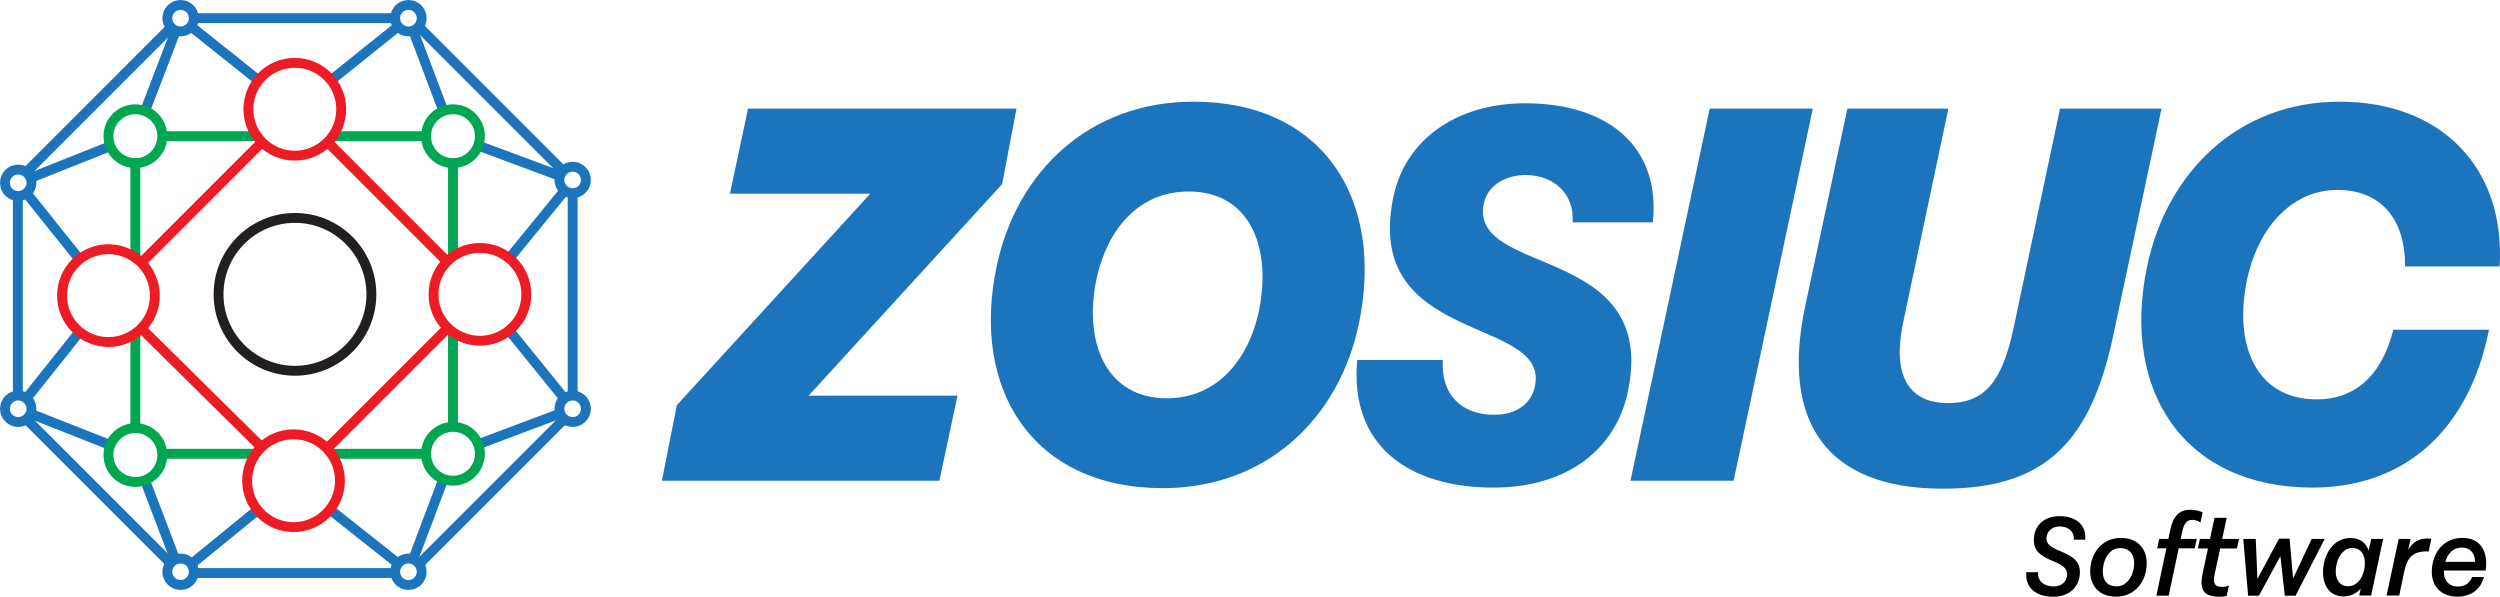 <?xml version="1.0" encoding="UTF-8"?>
<svg id="Layer_2" data-name="Layer 2" xmlns="http://www.w3.org/2000/svg" viewBox="0 0 3795.49 906.01">
  <defs>
    <style>
      .cls-1 {
        stroke: #00a651;
      }

      .cls-1, .cls-2, .cls-3, .cls-4 {
        fill: none;
        stroke-miterlimit: 10;
        stroke-width: 15px;
      }

      .cls-2 {
        stroke: #231f20;
      }

      .cls-3 {
        stroke: #1c75bc;
      }

      .cls-4 {
        stroke: #ed1c24;
      }

      .cls-5 {
        fill: #1c75bc;
      }
    </style>
  </defs>
  <g id="Layer_1-2" data-name="Layer 1">
    <line class="cls-3" x1="627.19" y1="849.24" x2="673.26" y2="727.18"/>
    <line class="cls-3" x1="500.87" y1="773.57" x2="604.33" y2="855.56"/>
    <line class="cls-3" x1="290.49" y1="856.33" x2="391.05" y2="774.33"/>
    <line class="cls-3" x1="220.08" y1="729.04" x2="266.04" y2="849.65"/>
    <line class="cls-3" x1="47.72" y1="628.54" x2="167.49" y2="675.82"/>
    <line class="cls-3" x1="120.7" y1="503.87" x2="40.15" y2="604.87"/>
    <line class="cls-3" x1="40.17" y1="293.22" x2="120.62" y2="393.77"/>
    <line class="cls-3" x1="167.52" y1="221.86" x2="46.3" y2="270.08"/>
    <line class="cls-3" x1="266.96" y1="46.4" x2="220.15" y2="168.56"/>
    <line class="cls-3" x1="392.47" y1="121.94" x2="289.88" y2="40.15"/>
    <line class="cls-3" x1="604.4" y1="40.19" x2="502.54" y2="121.8"/>
    <line class="cls-3" x1="673.29" y1="168.56" x2="627.19" y2="46.43"/>
    <line class="cls-3" x1="850.22" y1="267.19" x2="726.03" y2="221"/>
    <line class="cls-3" x1="773.13" y1="392.29" x2="857.23" y2="289.25"/>
    <line class="cls-3" x1="856.74" y1="604.97" x2="772.95" y2="501.61"/>
    <line class="cls-3" x1="725.98" y1="674.53" x2="850.58" y2="627.68"/>
    <line class="cls-3" x1="636.1" y1="856.56" x2="856.65" y2="636"/>
    <line class="cls-3" x1="294.17" y1="869.96" x2="600.07" y2="869.96"/>
    <line class="cls-3" x1="40.14" y1="636.32" x2="258.84" y2="855.02"/>
    <line class="cls-3" x1="27.06" y1="297.63" x2="27.06" y2="600.48"/>
    <line class="cls-3" x1="259.75" y1="41.64" x2="39.88" y2="261.52"/>
    <line class="cls-3" x1="599.98" y1="27.61" x2="294.27" y2="27.61"/>
    <line class="cls-3" x1="854.66" y1="259.58" x2="635.59" y2="40.51"/>
    <line class="cls-3" x1="869.41" y1="600.48" x2="869.41" y2="293.35"/>
    <line class="cls-1" x1="205.52" y1="390.86" x2="205.52" y2="247.51"/>
    <line class="cls-1" x1="205.52" y1="649.95" x2="205.52" y2="506.6"/>
    <line class="cls-1" x1="386.95" y1="688.92" x2="246.4" y2="688.92"/>
    <line class="cls-1" x1="641.43" y1="688.92" x2="500.87" y2="688.92"/>
    <line class="cls-1" x1="687.7" y1="503.38" x2="687.7" y2="648.23"/>
    <line class="cls-1" x1="687.7" y1="247.62" x2="687.7" y2="392.48"/>
    <line class="cls-1" x1="507.15" y1="206.74" x2="646.82" y2="206.74"/>
    <line class="cls-1" x1="246.4" y1="206.74" x2="386.07" y2="206.74"/>
    <circle class="cls-2" cx="447.82" cy="446.88" r="116.02"/>
    <circle class="cls-4" cx="728.59" cy="446.88" r="70.46"/>
    <circle class="cls-1" cx="687.7" cy="688.92" r="40.88"/>
    <circle class="cls-1" cx="687.7" cy="206.74" r="40.88"/>
    <circle class="cls-3" cx="869.41" cy="273.24" r="20.11"/>
    <circle class="cls-3" cx="620.09" cy="27.61" r="20.11"/>
    <circle class="cls-3" cx="274.15" cy="27.61" r="20.11"/>
    <circle class="cls-3" cx="27.61" cy="277.52" r="20.11"/>
    <circle class="cls-3" cx="27.61" cy="620.6" r="20.11"/>
    <circle class="cls-3" cx="274.15" cy="868.05" r="20.11"/>
    <circle class="cls-3" cx="620.09" cy="868.05" r="20.11"/>
    <circle class="cls-3" cx="869.41" cy="620.6" r="20.11"/>
    <circle class="cls-1" cx="205.52" cy="206.74" r="40.88"/>
    <circle class="cls-1" cx="205.52" cy="690.83" r="40.88"/>
    <circle class="cls-4" cx="447.56" cy="165.86" r="70.46"/>
    <circle class="cls-4" cx="164.63" cy="448.79" r="70.46"/>
    <circle class="cls-4" cx="445.66" cy="729.81" r="70.46"/>
    <g>
      <path class="cls-5" d="M1027.53,615.2l293.77-321.21h-213.07l27.44-129.13h407.57l-21.79,114.6-293.77,321.21h225.98l-27.44,129.13h-421.29l22.6-114.6Z"/>
      <path class="cls-5" d="M1513.38,402.95c30.67-142.85,140.43-248.58,298.62-248.58,196.92,0,290.54,148.5,251,337.35-29.86,142.85-139.62,249.38-297.81,249.38-196.92,0-292.16-149.31-251.81-338.16ZM1771.65,604.71c76.67,0,124.29-59.72,139.62-132.36,20.18-99.27-15.33-181.59-106.53-181.59-77.48,0-123.48,58.92-139.62,130.75-20.98,97.66,13.72,183.2,106.53,183.2Z"/>
      <path class="cls-5" d="M2060.57,546.6h129.94c-3.23,51.65,27.44,83.13,78.29,83.13,32.28,0,55.69-16.14,61.34-42.78,24.21-108.15-262.3-61.34-214.68-288.12,18.56-87.97,96.85-142.04,200.15-142.04,125.1,0,205.8,65.37,193.7,180.78h-121.87c3.23-44.39-29.86-71.83-71.02-71.83-31.48,0-58.11,16.14-63.76,43.58-22.6,111.38,266.33,60.53,218.71,285.7-18.56,87.16-92.01,145.27-204.19,145.27-128.32,0-218.72-63.76-206.61-193.7Z"/>
      <path class="cls-5" d="M2595.66,164.86h156.57l-120.25,564.95h-156.57l120.25-564.95Z"/>
      <path class="cls-5" d="M2740.93,463.48l63.76-298.61h153.34l-68.6,324.44c-16.95,79.09,7.26,122.67,67.79,122.67,54.88,0,82.32-30.67,100.08-115.41l70.21-331.7h154.15l-74.25,348.65c-35.51,163.84-108.15,228.4-258.26,228.4-173.52,0-246.96-98.46-208.22-278.44Z"/>
      <path class="cls-5" d="M3259.88,403.75c29.86-142.04,138.01-249.38,292.16-249.38s251.8,100.08,242.93,250.19h-143.66c.81-71.02-36.32-116.22-102.5-116.22-72.64,0-121.87,62.14-137.2,135.59-20.98,98.46,12.91,182.4,105.73,182.4,54.88,0,97.66-32.28,116.22-105.73h145.27c-33.9,167.06-141.24,239.7-267.95,239.7-193.7,0-291.35-145.27-251-336.55Z"/>
    </g>
    <line class="cls-4" x1="678.96" y1="397.25" x2="497.27" y2="215.56"/>
    <line class="cls-4" x1="496.5" y1="681.13" x2="680.17" y2="497.45"/>
    <line class="cls-4" x1="214.44" y1="498.59" x2="396.93" y2="678.92"/>
    <line class="cls-4" x1="397.86" y1="215.56" x2="214.38" y2="399.05"/>
    <g>
      <path d="M3076.36,868.73h17.87c-1.19,13.28,9.19,21.62,23.49,21.62,10.55,0,18.21-5.45,20.09-14.47,6.64-30.64-59.07-17.36-49.03-65.03,3.58-16.85,18.21-27.24,37.79-27.24,24.51,0,41.37,12.94,39.15,35.75h-17.36c1.02-13.11-9.02-20.09-21.28-20.09-10.21,0-17.87,5.62-19.75,14.47-6.3,29.45,59.41,17.02,49.37,64.01-3.58,16.68-18.38,28.26-39.15,28.26-25.19,0-43.24-12.43-41.2-37.28Z"/>
      <path d="M3174.75,854.77c4.6-21.79,21.28-38.13,45.28-38.13,29.28,0,43.75,22.13,37.79,51.07-4.6,22.13-21.45,38.13-45.11,38.13-29.96,0-44.09-22.47-37.96-51.07ZM3213.22,890.18c13.79,0,22.64-11.41,25.7-25.02,3.92-18.21-2.21-33.02-19.75-33.02-14.13,0-22.64,11.58-25.53,25.02-3.92,18.21,1.7,33.02,19.58,33.02Z"/>
      <path d="M3325.4,773.91c6.98,0,14.81,1.87,18.55,4.08l-3.23,15.15c-4.09-2.55-8.34-3.92-12.43-3.92-8.68,0-12.6,6.13-14.98,17.02l-2.55,11.92h24.34l-3.06,14.3h-24.34l-15.15,71.84h-18.72l15.15-71.84h-13.96l3.06-14.3h13.96l3.06-14.47c4.26-19.92,13.45-29.79,30.3-29.79Z"/>
      <path d="M3344.13,869.92l8-37.28h-15.32l3.06-14.47h15.32l6.81-32h18.55l-6.81,32h25.53l-3.23,14.47h-25.36l-8.34,38.81c-2.89,13.79-.51,19.58,11.41,19.58,4.09,0,7.32-.85,10.21-2.38l-3.4,16c-1.87.85-6.13,1.36-10.04,1.36-24.51,0-32-9.53-26.38-36.09Z"/>
      <path d="M3405.75,818.17h18.9l2.55,60.77,32.85-61.11h16l5.28,60.43,28.26-60.09h19.75l-44.26,86.31h-16.34l-6.64-60.09-32.68,60.09h-16.34l-7.32-86.31Z"/>
      <path d="M3528.32,854.77c4.26-20.6,18.55-37.96,40.17-37.96,14.64,0,23.66,7.49,27.58,19.07l3.92-17.7h18.04l-18.21,85.96h-18.04l2.21-10.55c-6.47,7.32-15.32,11.92-26.04,11.92-25.7,0-35.24-24.68-29.62-50.73ZM3564.58,890.01c13.28,0,21.96-11.58,24.68-24.85,3.75-17.7-2.04-33.19-17.7-33.19-13.11,0-21.62,11.92-24.34,25.19-3.75,17.02,1.7,32.85,17.36,32.85Z"/>
      <path d="M3641.69,818.17h18.04l-3.58,16.51c6.47-11.23,15.66-17.19,29.28-17.19,2.21,0,4.43.34,5.79.68l-3.92,18.9c-21.28-.34-31.83,5.79-37.11,30.3l-7.66,36.77h-19.24l18.38-85.96Z"/>
      <path d="M3693.44,854.6c4.6-21.79,20.6-37.96,45.28-37.96s38.47,17.53,35.41,46.3l-.34,3.23h-63.49c-.51,15.66,7.83,24.34,21.62,24.34,10.72,0,18.38-6.3,21.11-14.47h18.04c-4.77,18.38-19.41,29.79-40,29.79-29.45,0-44.09-21.62-37.62-51.24ZM3757.62,853.07c-.17-13.28-7.32-21.79-20.26-21.79s-21.28,9.02-24.85,21.79h45.11Z"/>
    </g>
  </g>
</svg>